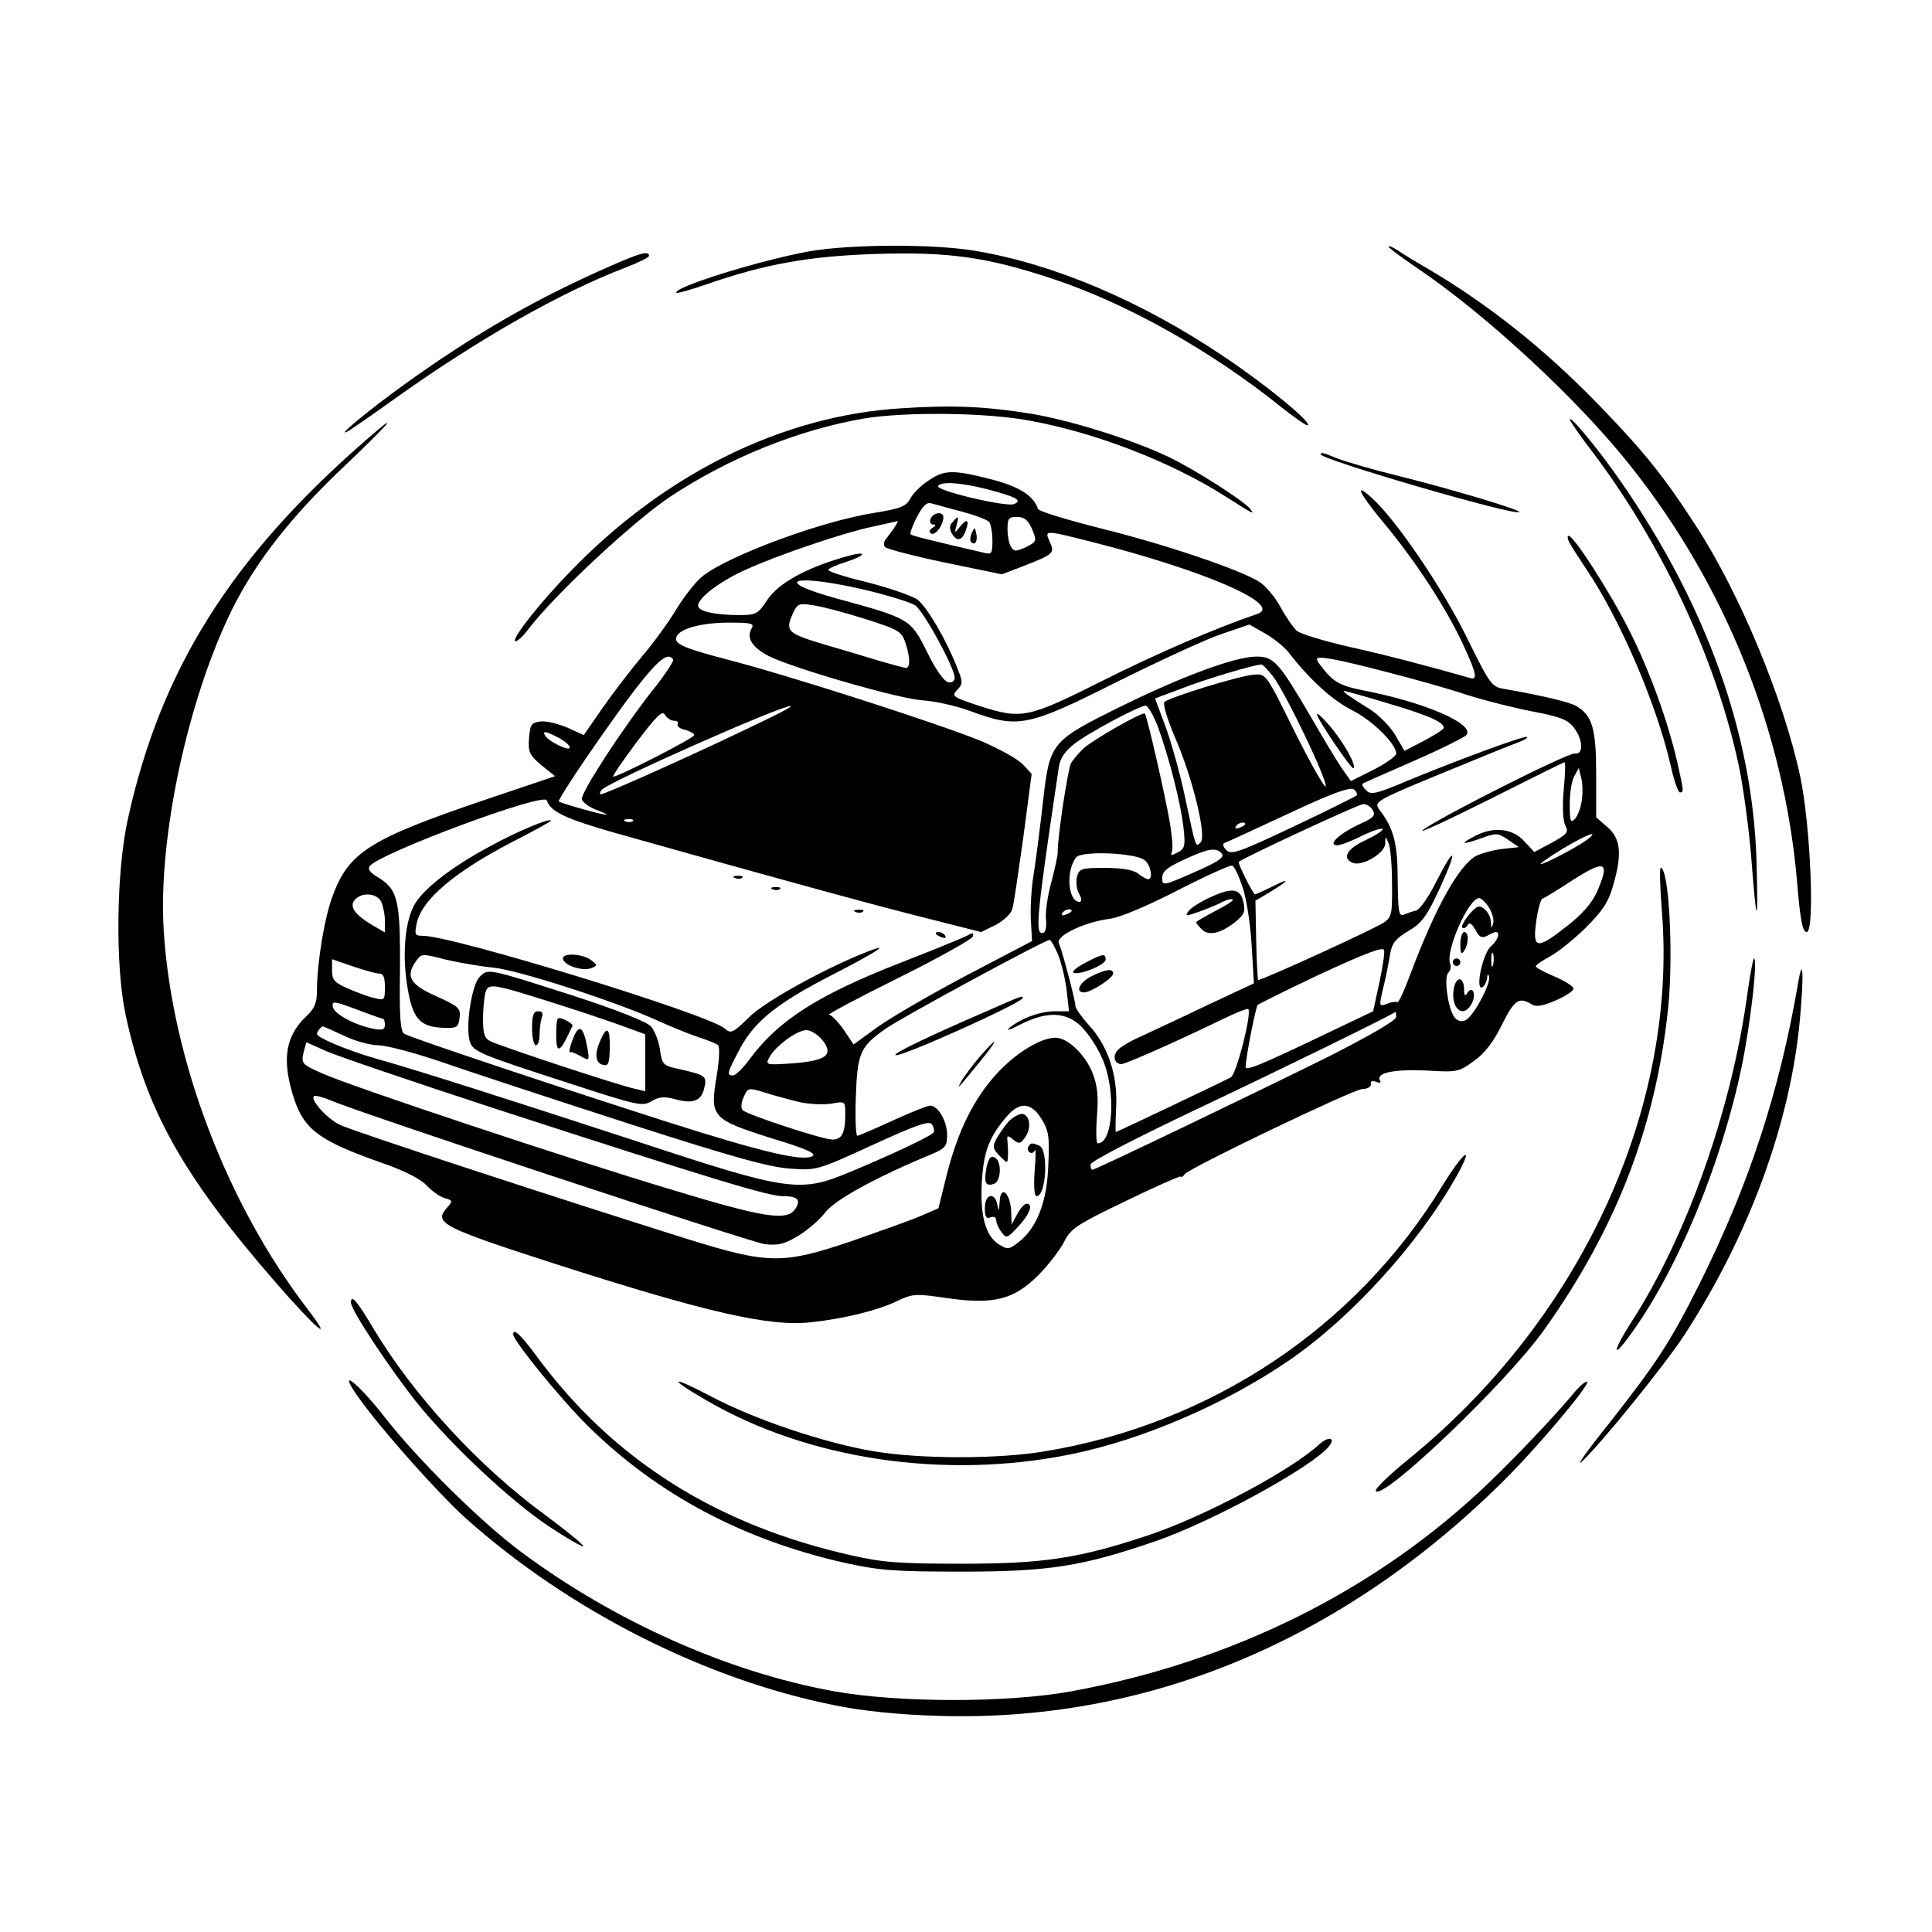 <?xml version="1.0" standalone="no"?>
<!DOCTYPE svg PUBLIC "-//W3C//DTD SVG 20010904//EN"
 "http://www.w3.org/TR/2001/REC-SVG-20010904/DTD/svg10.dtd">
<svg version="1.0" xmlns="http://www.w3.org/2000/svg"
 width="512pt" height="512pt" viewBox="0 0 512 512"
 preserveAspectRatio="xMidYMid meet">
<g transform="translate(0,512) scale(0.1,-0.1)"
fill="#000000" stroke="none">
<path d="M2145 4454 c-133 -24 -366 -97 -352 -110 2 -2 37 8 78 22 158 55 274
75 449 81 197 6 295 -8 473 -67 195 -65 420 -192 600 -337 38 -30 71 -53 73
-50 9 9 -113 109 -224 183 -217 146 -448 244 -656 279 -110 19 -333 18 -441
-1z"/>
<path d="M3680 4466 c0 -3 34 -28 75 -56 184 -124 429 -351 567 -526 251 -316
405 -701 440 -1096 9 -109 15 -138 26 -138 22 0 10 283 -17 411 -44 207 -162
490 -277 666 -86 133 -138 197 -259 322 -143 147 -290 264 -453 360 -28 16
-63 37 -77 47 -14 9 -25 14 -25 10z"/>
<path d="M1620 4416 c-195 -85 -363 -181 -550 -316 -93 -67 -180 -139 -150
-124 8 4 70 47 137 95 211 150 430 275 601 340 34 13 62 27 62 31 0 14 -23 8
-100 -26z"/>
<path d="M2389 4038 c-316 -19 -629 -174 -880 -435 -77 -79 -152 -174 -144
-182 4 -3 21 12 37 34 72 93 275 282 373 348 157 104 341 178 515 208 109 18
326 16 440 -6 175 -32 373 -109 515 -199 79 -50 79 -50 70 -37 -11 19 -150
108 -220 141 -97 46 -261 97 -365 114 -119 19 -206 23 -341 14z"/>
<path d="M4160 4008 c0 -3 30 -47 68 -96 184 -247 325 -553 382 -831 11 -55
25 -160 31 -233 14 -185 19 -189 14 -13 -9 335 -131 678 -357 1005 -57 83
-138 182 -138 168z"/>
<path d="M969 3953 c-357 -311 -543 -607 -630 -1003 -31 -139 -34 -390 -6
-520 54 -251 151 -425 397 -708 105 -121 158 -167 88 -75 -216 280 -362 663
-384 1005 -16 245 63 613 181 853 63 126 155 245 297 379 124 118 154 154 57
69z"/>
<path d="M3500 3916 c0 -14 515 -164 526 -153 6 5 -176 60 -325 97 -69 17
-140 38 -159 46 -37 15 -42 16 -42 10z"/>
<path d="M2460 3846 c-20 -13 -41 -34 -48 -48 -11 -20 -26 -26 -94 -37 -137
-21 -382 -111 -455 -167 -17 -13 -48 -52 -69 -86 -21 -35 -62 -92 -93 -128
-30 -36 -77 -97 -104 -136 l-50 -72 -44 20 c-24 10 -56 18 -71 16 -24 -3 -27
-8 -30 -44 -3 -37 1 -45 33 -72 l36 -29 -181 -61 c-310 -105 -365 -140 -408
-255 -22 -57 -42 -180 -42 -251 0 -33 -6 -48 -26 -67 -56 -52 -67 -112 -39
-207 28 -94 65 -123 235 -183 61 -21 104 -43 120 -60 14 -15 35 -30 48 -34 22
-6 22 -8 8 -24 -38 -42 -19 -52 287 -151 399 -128 568 -167 677 -154 85 9 175
31 225 55 44 21 51 21 134 9 124 -18 178 -4 242 60 26 26 56 65 68 87 18 37
33 47 162 109 78 38 144 67 147 66 3 -2 8 0 11 6 11 16 445 224 471 226 14 0
24 6 23 13 -2 8 4 10 14 6 10 -4 14 -2 10 4 -12 20 39 30 123 26 82 -5 86 -4
127 26 28 20 51 50 73 95 33 66 45 75 78 55 13 -8 28 -6 65 10 26 11 47 25 47
31 0 6 -22 20 -50 32 -27 11 -50 24 -50 27 0 4 17 15 37 26 21 11 63 45 94 75
44 44 61 68 73 110 25 85 22 127 -14 158 l-30 26 0 114 c0 120 -10 155 -51
180 -17 11 -89 28 -191 46 -36 6 -38 10 -102 139 -62 126 -185 308 -249 366
-50 46 -36 15 27 -61 85 -101 168 -229 211 -321 40 -86 42 -101 18 -93 -101
29 -219 60 -318 82 -66 15 -128 34 -138 42 -10 9 -30 38 -44 64 -15 27 -40 57
-57 67 -55 33 -247 98 -416 140 -91 23 -167 46 -169 52 -12 36 -51 60 -125 79
-102 26 -124 25 -166 -4z m154 -22 c80 -21 97 -30 73 -40 -22 -8 -208 36 -201
48 8 13 61 9 128 -8z m-64 -60 c36 -10 68 -22 72 -28 4 -6 8 -28 8 -49 0 -34
-2 -37 -22 -32 -142 33 -191 45 -195 49 -2 2 5 23 17 46 15 29 26 40 38 36 9
-2 46 -13 82 -22z m185 -46 c13 -32 13 -33 -16 -48 -27 -12 -31 -12 -39 0 -6
8 -10 30 -10 48 0 28 3 32 25 32 20 0 29 -8 40 -32z m-361 10 c-4 -7 -14 -21
-22 -31 -10 -11 -12 -21 -6 -27 5 -5 77 -24 159 -41 l150 -31 55 21 c82 32 86
35 72 65 -14 32 -16 32 111 0 300 -76 509 -167 439 -191 -112 -38 -269 -106
-412 -178 -198 -99 -212 -102 -327 -65 -69 23 -72 25 -56 42 15 16 15 21 -1
60 -29 74 -80 161 -106 180 -14 9 -73 30 -132 45 -59 14 -105 29 -103 33 2 4
22 13 45 20 61 20 59 32 -2 14 -104 -30 -175 -70 -204 -113 -25 -38 -30 -41
-74 -41 -66 0 -110 10 -110 25 0 21 60 66 128 96 86 39 254 96 333 113 35 8
65 14 67 15 2 1 0 -5 -4 -11z m-74 -173 c58 -14 114 -32 125 -39 22 -14 105
-166 105 -192 0 -9 -7 -14 -17 -12 -11 2 -34 34 -56 80 -44 88 -46 89 -240
142 -181 50 -110 67 83 21z m-8 -75 c88 -28 97 -33 107 -62 13 -38 14 -68 2
-68 -5 0 -37 9 -72 19 -35 11 -103 31 -151 45 -92 28 -98 34 -76 82 11 24 16
26 53 20 22 -3 83 -19 137 -36z m-301 -27 c-13 -25 3 -49 47 -72 64 -32 344
-113 407 -117 33 -2 91 -15 128 -29 125 -46 151 -41 387 78 113 56 238 114
278 127 l73 25 42 -24 c23 -13 51 -36 62 -50 54 -70 115 -126 166 -152 55 -27
119 -90 119 -116 0 -7 -27 -26 -60 -43 l-60 -30 -26 37 c-14 21 -50 81 -80
133 -85 145 -98 160 -144 160 -56 0 -194 -51 -355 -130 -191 -94 -193 -97
-211 -255 -8 -70 -19 -157 -25 -194 -6 -36 -9 -91 -7 -121 l3 -54 -170 -89
c-93 -49 -200 -111 -237 -137 l-66 -48 -26 39 c-15 21 -32 39 -39 40 -6 0 76
44 183 97 107 53 196 103 198 110 3 10 0 11 -14 3 -11 -6 -89 -38 -174 -71
-223 -87 -328 -154 -405 -259 -16 -22 -36 -41 -42 -41 -18 0 -17 5 19 73 40
73 100 121 258 201 106 55 139 77 84 56 -108 -41 -276 -133 -318 -175 -44 -43
-49 -45 -65 -31 -40 37 -721 246 -800 246 -21 0 -23 3 -17 31 12 64 100 138
256 219 55 28 100 53 100 55 0 9 -89 -28 -160 -67 -101 -54 -173 -110 -199
-151 -28 -45 -36 -136 -21 -225 14 -83 33 -104 98 -106 33 -1 37 2 40 27 3 25
-2 30 -62 57 -70 31 -83 53 -52 95 13 18 16 18 77 2 35 -8 91 -18 124 -21 63
-5 331 -91 445 -144 36 -16 83 -35 105 -42 22 -7 44 -16 48 -20 5 -4 3 -42 -4
-83 -18 -107 -13 -113 144 -163 93 -28 122 -41 110 -48 -26 -14 -128 9 -382
90 -257 82 -678 222 -699 234 -11 5 -14 43 -12 173 1 184 -6 211 -60 243 -20
12 -26 21 -20 29 29 35 461 196 469 174 10 -30 49 -49 187 -88 415 -117 693
-193 822 -225 l142 -36 39 19 c22 12 41 30 44 43 4 13 16 98 29 190 l22 167
-23 25 c-13 14 -62 41 -108 61 -111 46 -515 176 -679 218 -96 25 -130 38 -132
51 -5 25 53 45 136 46 66 0 72 -2 63 -17z m-207 -81 c2 -4 -21 -39 -51 -77
-79 -99 -194 -275 -191 -293 2 -8 19 -21 38 -28 19 -7 31 -13 27 -13 -10 -1
-120 30 -126 35 -5 5 133 207 206 302 59 75 84 95 97 74z m1895 -34 c63 -16
156 -42 207 -59 50 -16 131 -36 178 -45 69 -13 90 -21 106 -41 26 -33 27 -74
3 -70 -19 2 -360 -170 -403 -203 -14 -11 64 25 174 80 109 55 200 100 202 100
3 0 2 -33 -2 -73 -4 -47 -2 -81 4 -94 10 -18 6 -23 -35 -46 l-47 -25 -27 29
c-31 34 -81 39 -129 14 -43 -22 -37 -25 14 -7 41 15 45 15 72 -3 l29 -20 -45
-5 c-25 -3 -55 -12 -68 -18 -46 -26 -107 -135 -173 -310 -17 -46 -33 -81 -36
-78 -3 2 -15 1 -27 -4 -22 -8 -22 -8 -10 43 7 29 15 69 18 89 5 29 15 41 49
61 36 22 48 38 84 116 48 105 39 113 -12 12 -19 -38 -42 -71 -52 -74 -10 -2
-25 -8 -33 -11 -13 -5 -15 8 -16 91 0 98 -10 137 -49 188 -14 20 -10 23 162
94 97 40 190 78 205 83 16 6 27 12 25 15 -5 5 -181 -60 -317 -116 -82 -35 -97
-38 -109 -26 -8 8 -13 16 -10 18 2 2 64 29 137 61 73 32 135 63 139 69 19 30
-115 87 -277 118 -50 10 -70 19 -92 43 -15 17 -28 34 -28 39 0 10 47 2 189
-35z m-305 -11 c33 -43 146 -279 139 -291 -3 -4 -40 61 -82 145 -76 154 -76
154 -108 151 -37 -2 -223 -60 -237 -72 -5 -5 7 -45 27 -92 48 -110 85 -264 69
-280 -14 -14 -12 -19 -42 122 -12 57 -35 139 -50 181 l-29 78 72 27 c61 24
186 61 209 63 4 1 18 -14 32 -32z m311 -73 c105 -31 148 -51 140 -65 -4 -5
-28 -20 -55 -34 l-48 -25 -25 43 c-14 23 -44 53 -66 67 -23 14 -49 31 -59 38
-16 12 -15 13 3 8 11 -3 61 -17 110 -32z m-1640 -34 c-167 -82 -449 -209 -454
-205 -2 3 0 9 5 13 30 26 474 222 499 221 6 0 -17 -13 -50 -29z m1024 -27 c31
-87 59 -198 67 -263 6 -52 4 -59 -15 -69 -17 -9 -20 -9 -15 3 3 7 0 42 -6 77
-11 66 -60 281 -66 288 -5 6 -137 -69 -162 -92 -13 -12 -28 -30 -34 -40 -8
-17 -36 -196 -35 -237 0 -8 -8 -44 -17 -79 -10 -35 -16 -79 -14 -97 2 -18 -1
-35 -7 -36 -23 -7 -19 37 41 439 3 22 16 42 39 60 37 30 173 102 191 103 6 0
21 -26 33 -57z m-1283 17 c8 0 13 -4 10 -9 -3 -5 5 -12 19 -15 14 -4 25 -10
25 -14 0 -8 -210 -115 -215 -110 -2 2 26 43 62 91 53 70 68 85 75 73 5 -9 16
-16 24 -16z m-306 -45 c17 -9 30 -20 30 -26 0 -11 -55 15 -65 31 -9 14 1 13
35 -5z m2712 -165 c-2 -19 -11 -42 -18 -50 -12 -12 -14 -7 -14 39 0 29 5 62
12 74 l12 22 6 -25 c4 -14 5 -41 2 -60z m-597 12 c-3 -3 -79 -41 -168 -83
-144 -68 -164 -75 -177 -62 -9 9 -11 17 -5 19 6 2 82 37 170 78 117 55 163 71
173 64 7 -6 10 -13 7 -16z m43 -39 c8 -14 2 -21 -37 -38 -53 -25 -84 -55 -57
-55 9 0 38 11 65 25 27 13 51 21 55 18 3 -3 -17 -16 -44 -29 -51 -23 -65 -49
-34 -61 25 -9 84 26 85 51 0 21 1 21 9 1 5 -11 9 -59 9 -107 1 -81 -1 -89 -22
-103 -29 -19 -329 -156 -333 -152 -1 1 -4 49 -5 106 l-2 104 37 22 c53 32 58
41 9 16 -23 -11 -44 -21 -47 -21 -5 0 -47 83 -43 86 10 10 316 152 329 153 9
1 21 -7 26 -16z m-1961 -29 c-3 -3 -12 -4 -19 -1 -8 3 -5 6 6 6 11 1 17 -2 13
-5z m1623 -8 c0 -2 -7 -7 -16 -10 -8 -3 -12 -2 -9 4 6 10 25 14 25 6z m905
-42 c-24 -18 -111 -64 -122 -64 -4 0 21 18 57 40 65 39 103 53 65 24z m-967
-36 c8 -10 -10 -22 -74 -50 -82 -36 -84 -36 -84 -15 0 18 13 28 58 49 65 30
85 33 100 16z m-204 -18 c16 -13 22 -50 9 -50 -5 0 -17 7 -27 15 -13 10 -44
15 -88 15 -63 0 -68 -2 -74 -24 -3 -13 -1 -34 6 -45 7 -13 7 -21 1 -21 -31 0
-37 83 -9 118 15 18 159 12 182 -8z m1198 -84 c-14 -30 -39 -59 -79 -90 -80
-63 -92 -62 -82 11 4 32 12 59 16 61 4 1 42 24 83 51 85 54 97 48 62 -33z
m-939 13 c10 -29 21 -99 24 -154 l6 -101 -124 -58 c-68 -33 -147 -69 -174 -82
-28 -12 -57 -29 -64 -38 -13 -16 -7 -36 11 -36 11 0 151 62 272 121 33 16 61
27 64 25 10 -11 -31 -172 -46 -181 -16 -9 -302 -145 -305 -145 -1 0 -1 30 1
68 4 83 -22 161 -73 216 -19 21 -35 44 -35 50 0 14 -34 143 -44 167 -8 19 67
55 134 64 27 3 98 33 180 75 74 38 140 68 145 66 6 -1 18 -27 28 -57z m-2283
-38 c5 -11 10 -34 10 -51 l0 -31 -31 18 c-49 29 -64 50 -49 68 18 21 57 19 70
-4z m2936 -16 c8 -13 14 -32 11 -42 -4 -15 -5 -14 -6 3 0 12 -8 28 -17 35 -14
11 -20 9 -41 -15 -13 -16 -21 -31 -18 -34 3 -4 10 -1 14 6 5 9 11 5 21 -12 10
-20 17 -23 31 -16 10 6 20 10 23 10 13 0 5 -23 -13 -38 -22 -19 -43 -120 -22
-108 6 4 11 15 12 24 0 9 3 12 5 5 7 -17 -42 -109 -63 -117 -11 -5 -22 -1 -29
9 -17 23 -28 105 -16 117 6 6 8 16 5 24 -13 34 49 174 77 174 5 0 17 -11 26
-25z m-1106 -9 c0 -2 -7 -7 -16 -10 -8 -3 -12 -2 -9 4 6 10 25 14 25 6z m-35
-118 c9 -24 19 -67 22 -95 l6 -53 -37 0 c-39 0 -89 -18 -121 -44 -11 -9 2 -5
29 9 71 36 123 34 163 -7 18 -18 42 -55 54 -83 37 -83 30 -225 -12 -225 -4 0
-5 31 -2 70 4 53 2 80 -11 115 -19 49 -66 95 -99 95 -39 0 -106 -41 -156 -96
-61 -67 -102 -150 -132 -267 l-22 -89 -46 -20 c-25 -11 -107 -40 -181 -66
-186 -63 -222 -63 -440 5 -319 100 -885 285 -919 302 -34 16 -79 66 -69 76 3
3 22 -2 44 -11 84 -36 1110 -375 1150 -381 35 -4 51 -1 88 21 25 15 58 43 73
63 26 34 138 95 286 156 32 14 37 20 37 49 0 37 -24 78 -45 78 -7 0 -52 -18
-100 -40 -48 -22 -90 -40 -93 -40 -4 0 -6 46 -4 102 4 117 11 134 78 181 40
29 419 234 435 236 4 1 14 -18 24 -41z m850 -74 l-16 -74 -107 -51 c-190 -91
-232 -109 -231 -96 1 29 27 158 32 164 4 3 80 41 169 83 117 54 164 72 166 62
2 -7 -4 -47 -13 -88z m302 49 c-3 -10 -5 -4 -5 12 0 17 2 24 5 18 2 -7 2 -21
0 -30z m-2952 -23 c11 0 15 -10 15 -36 0 -34 -1 -36 -27 -29 -16 3 -47 15 -70
25 -37 16 -43 23 -43 49 l0 29 55 -19 c30 -10 61 -19 70 -19z m10 -120 c3 0 5
-7 5 -16 0 -13 -7 -15 -32 -10 -49 10 -103 39 -106 58 -3 16 4 15 63 -7 36
-14 68 -25 70 -25z m2685 5 c0 -9 -70 -50 -187 -109 -192 -95 -610 -296 -618
-296 -3 0 -5 6 -5 14 0 8 120 70 293 152 226 107 487 235 515 252 1 1 2 -5 2
-13z m-2788 -50 c29 -14 70 -25 90 -25 21 0 97 -20 170 -45 72 -25 294 -98
492 -162 276 -89 377 -117 431 -120 69 -5 72 -4 218 63 118 54 150 65 157 54
5 -8 7 -17 4 -21 -5 -9 -113 -60 -224 -106 -130 -54 -161 -50 -555 80 -336
110 -599 194 -700 222 -73 21 -155 55 -155 65 0 6 11 20 16 20 1 0 26 -11 56
-25z m1268 -12 c30 -39 10 -54 -80 -61 -71 -5 -72 -4 -61 16 16 30 73 72 98
72 12 0 31 -12 43 -27z m-865 -182 c579 -188 722 -231 760 -231 40 0 49 -10
31 -36 -23 -30 -85 -20 -322 52 -268 80 -854 275 -929 309 -57 25 -58 26 -49
62 l6 21 51 -23 c29 -13 232 -82 452 -154z m805 18 c24 -5 61 -7 82 -4 38 7
38 7 38 -28 0 -50 -9 -67 -34 -67 -26 0 -226 66 -238 78 -5 5 -4 21 3 35 11
25 12 25 58 11 25 -8 66 -19 91 -25z m640 -44 c19 -31 22 -47 18 -123 -3 -98
-31 -168 -80 -205 -25 -19 -28 -19 -52 -4 -35 23 -49 77 -44 166 5 79 19 117
64 170 35 42 66 41 94 -4z"/>
<path d="M2466 3745 c-3 -8 0 -15 7 -15 8 0 8 -3 -2 -9 -9 -6 -10 -11 -3 -15
11 -6 32 23 32 43 0 17 -27 13 -34 -4z"/>
<path d="M2524 3736 c-8 -8 -8 -18 -2 -29 13 -23 27 -21 37 6 11 29 4 35 -15
11 -15 -18 -15 -18 -9 4 7 25 5 27 -11 8z"/>
<path d="M2575 3707 c-4 -10 -5 -21 -1 -24 10 -10 18 4 13 24 -4 17 -4 17 -12
0z"/>
<path d="M3490 3227 c0 -11 92 -148 97 -143 8 8 -27 70 -62 111 -19 22 -34 37
-35 32z"/>
<path d="M1948 2793 c7 -3 16 -2 19 1 4 3 -2 6 -13 5 -11 0 -14 -3 -6 -6z"/>
<path d="M2048 2763 c7 -3 16 -2 19 1 4 3 -2 6 -13 5 -11 0 -14 -3 -6 -6z"/>
<path d="M2268 2703 c7 -3 16 -2 19 1 4 3 -2 6 -13 5 -11 0 -14 -3 -6 -6z"/>
<path d="M2480 2646 c0 -2 7 -7 16 -10 8 -3 12 -2 9 4 -6 10 -25 14 -25 6z"/>
<path d="M1492 2578 c6 -18 52 -32 74 -24 18 7 18 8 0 22 -25 18 -79 19 -74 2z"/>
<path d="M1271 2531 c-21 -21 -38 -132 -26 -171 9 -27 23 -33 264 -111 181
-59 194 -62 218 -47 19 11 33 13 62 5 47 -13 69 -5 77 28 8 33 5 35 -58 50
-52 11 -53 12 -59 53 -3 23 -14 50 -24 62 -11 12 -86 42 -199 79 -237 76 -232
75 -255 52z m209 -73 c69 -22 149 -49 178 -60 l52 -19 0 -76 0 -75 -29 7 c-43
9 -360 114 -382 126 -15 7 -19 21 -19 57 0 26 3 57 6 70 8 28 14 27 194 -30z"/>
<path d="M1410 2395 c0 -25 5 -45 10 -45 6 0 10 13 10 29 0 16 3 36 6 45 4 11
1 16 -10 16 -12 0 -16 -10 -16 -45z"/>
<path d="M1474 2384 c-1 -51 7 -56 27 -16 7 15 15 30 16 33 2 3 -7 10 -19 16
-22 10 -23 8 -24 -33z"/>
<path d="M1520 2371 c-11 -27 -14 -44 -7 -39 1 1 13 -4 26 -11 23 -13 24 -13
17 25 -10 53 -21 61 -36 25z"/>
<path d="M1592 2365 c-17 -37 -15 -62 6 -67 14 -4 17 3 18 44 1 53 -7 61 -24
23z"/>
<path d="M3205 2741 c-22 -10 -46 -25 -54 -34 -12 -16 -10 -16 27 -3 23 8 51
20 62 26 12 6 24 9 27 6 3 -2 -18 -16 -46 -30 -28 -15 -51 -28 -51 -30 0 -3 7
-11 15 -19 18 -18 50 -11 89 20 23 19 27 27 21 53 -8 36 -30 39 -90 11z"/>
<path d="M2877 2569 c-22 -11 -36 -23 -33 -26 10 -10 86 19 86 34 0 17 -7 16
-53 -8z"/>
<path d="M2893 2533 c-32 -16 -45 -43 -20 -43 18 0 77 38 77 50 0 14 -19 12
-57 -7z"/>
<path d="M3870 2618 c0 -25 3 -29 10 -18 13 20 13 50 0 50 -5 0 -10 -15 -10
-32z"/>
<path d="M3850 2570 c0 -5 5 -10 10 -10 6 0 10 5 10 10 0 6 -4 10 -10 10 -5 0
-10 -4 -10 -10z"/>
<path d="M3854 2506 c-13 -54 22 -90 46 -46 13 24 3 50 -11 29 -6 -10 -9 -8
-9 8 0 32 -18 38 -26 9z"/>
<path d="M2605 2436 c-139 -60 -237 -107 -232 -112 9 -9 337 139 337 151 0 7
4 9 -105 -39z"/>
<path d="M2595 2318 c-20 -24 -41 -52 -47 -63 -14 -25 -11 -22 46 48 54 66 55
77 1 15z"/>
<path d="M2673 2148 c-11 -13 -26 -34 -33 -47 -10 -20 -9 -26 9 -44 21 -21 21
-21 22 -2 1 11 0 29 -1 40 -2 17 0 17 15 5 15 -12 19 -12 31 5 18 24 14 59 -6
63 -9 1 -25 -8 -37 -20z"/>
<path d="M2725 2081 c-3 -5 -1 -12 4 -15 5 -4 11 0 14 6 2 7 2 -17 -1 -54 -3
-43 -1 -68 5 -68 26 0 32 124 7 134 -20 8 -22 8 -29 -3z"/>
<path d="M2614 2024 c-7 -39 -2 -49 21 -41 19 8 20 63 0 70 -10 5 -16 -4 -21
-29z"/>
<path d="M2649 1933 c-2 -24 -2 -25 -6 -5 -7 34 -33 28 -33 -9 0 -24 4 -30 15
-25 9 3 15 0 15 -7 0 -7 6 -22 14 -32 13 -18 15 -17 45 15 31 34 40 60 21 60
-5 0 -16 -12 -24 -27 l-15 -28 -1 27 c0 55 -29 83 -31 31z"/>
<path d="M4159 3682 c5 -9 26 -42 46 -72 88 -131 182 -349 221 -512 9 -43 21
-78 26 -78 11 0 10 4 -7 80 -26 112 -73 241 -125 345 -52 104 -149 255 -163
255 -4 0 -3 -8 2 -18z"/>
<path d="M4404 2708 c43 -525 -215 -1084 -670 -1454 -52 -42 -91 -80 -88 -85
17 -28 348 288 447 428 192 270 296 542 328 854 14 142 2 369 -20 369 -3 0 -2
-51 3 -112z"/>
<path d="M4631 2488 c-42 -309 -161 -644 -306 -869 -51 -79 -55 -106 -5 -37
125 171 242 453 296 713 23 112 43 285 32 285 -2 0 -10 -42 -17 -92z"/>
<path d="M4765 2514 c-49 -287 -131 -536 -261 -796 -77 -154 -113 -209 -242
-373 -53 -66 -85 -111 -72 -100 45 39 224 260 275 339 172 266 280 562 305
835 11 120 8 172 -5 95z"/>
<path d="M3822 1977 c-228 -374 -612 -630 -1052 -703 -125 -21 -329 -21 -455
0 -130 22 -315 84 -432 146 -108 57 -115 49 -11 -11 269 -157 632 -211 966
-143 188 38 407 132 577 248 164 112 344 309 445 489 49 88 20 68 -38 -26z"/>
<path d="M930 1668 c0 -20 107 -181 177 -268 91 -112 247 -258 346 -324 48
-32 90 -56 93 -54 2 3 -43 40 -101 83 -177 129 -351 319 -457 497 -42 71 -58
89 -58 66z"/>
<path d="M1360 1584 c0 -17 126 -172 199 -244 184 -181 410 -301 681 -362 91
-20 132 -23 310 -23 230 0 319 14 513 81 151 52 413 196 458 250 20 24 1 29
-24 7 -74 -69 -307 -193 -455 -242 -183 -61 -277 -75 -492 -75 -165 0 -210 3
-293 22 -357 80 -630 252 -832 524 -44 60 -65 80 -65 62z"/>
<path d="M952 1414 c58 -82 214 -257 285 -320 273 -243 634 -426 979 -494 70
-14 164 -24 265 -27 551 -19 1068 194 1496 615 93 91 237 262 229 270 -4 3
-23 -14 -43 -39 -51 -60 -145 -159 -218 -229 -294 -282 -675 -473 -1105 -552
-169 -31 -457 -31 -630 0 -282 51 -583 186 -830 370 -105 78 -273 244 -361
357 -75 96 -129 135 -67 49z"/>
</g>
</svg>